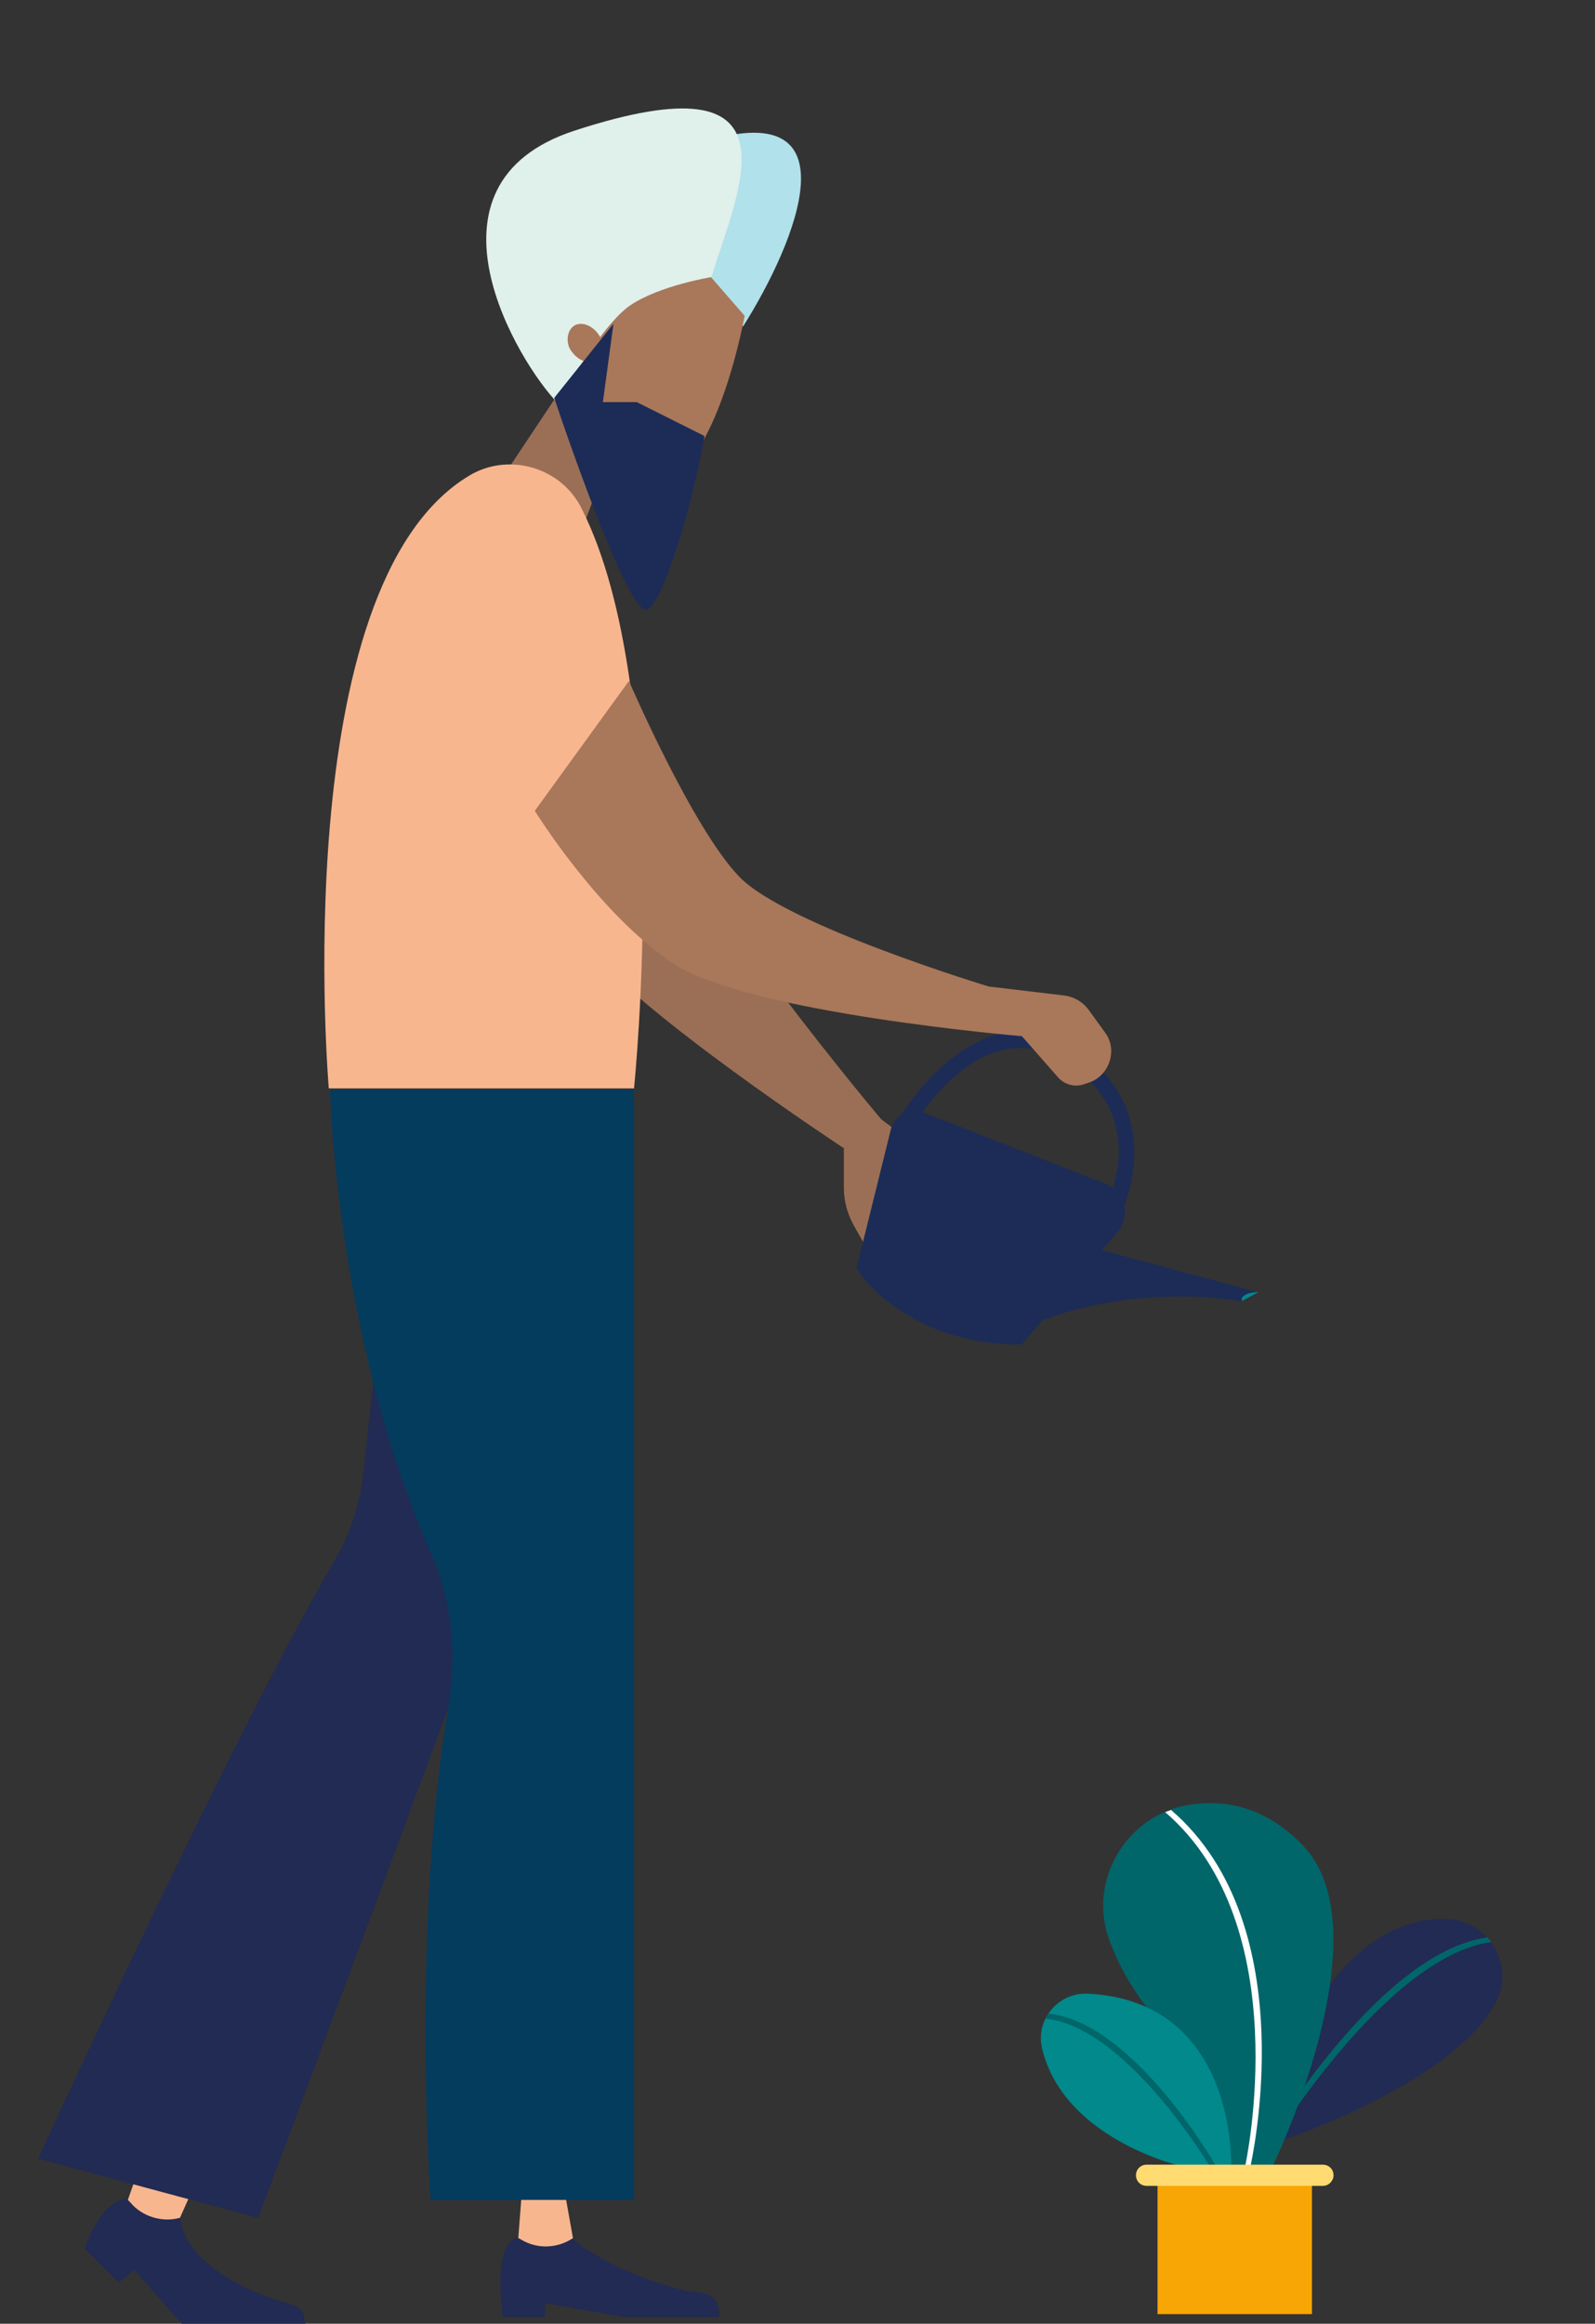 <svg width="377" height="549" viewBox="0 0 377 549" fill="none" xmlns="http://www.w3.org/2000/svg">
<rect x="0" y="0" width="377" height="549" fill="#333333" stroke="none"/>
<g clip-path="url(#clip0)">
<path d="M199.457 271.278C199.457 271.278 150.46 239.091 138.436 223.148C126.412 207.205 119.197 128.391 142.644 171.408C165.79 214.424 208.475 264.66 208.475 264.66L199.457 271.278Z" fill="#9B6F56"/>
<path d="M199.458 271.279V280.604C199.458 283.913 200.36 286.921 201.863 289.628L208.176 300.758L214.188 268.872L208.176 264.36L199.458 271.279Z" fill="#9B6F56"/>
<path d="M175.703 77.024L130.689 87.16C126.203 74.604 126.78 46.377 164.976 33.92C203.171 21.463 188.042 57.466 175.703 77.024Z" fill="#B1E1EA"/>
<path d="M144.749 105.83L137.234 125.985L116.192 116.66L134.829 88.684L144.749 105.83Z" fill="#9B6F56"/>
<path d="M150.524 112.36C153.072 113.608 155.619 114.232 157.53 113.92C170.268 107.056 176 74.608 176 74.608L166.765 64L147.34 65.872L137.15 84.28C134.283 89.272 134.283 95.2 137.15 100.504C140.334 105.808 145.111 109.864 150.524 112.36Z" fill="#A9775A"/>
<path d="M135.837 30.853C190.467 13.062 174.458 44.708 168.159 65.463C168.159 65.463 155.982 67.427 148.992 72.122C142.001 76.817 131.839 95.251 131.839 95.251C122.593 85.831 96.866 43.545 135.837 30.853Z" fill="#E0F0EB"/>
<path d="M136.332 76.651C138.436 76.049 140.841 77.553 142.043 79.96C143.246 82.367 142.344 84.773 140.24 85.375C138.136 85.976 135.731 84.472 134.528 82.066C133.627 79.659 134.528 77.253 136.332 76.651Z" fill="#A9775A"/>
<path d="M297.453 305.271L293.546 307.377V305.271H297.453Z" fill="#01898C"/>
<path d="M241.542 313.994C241.542 313.994 262.884 302.864 293.245 307.376C293.545 305.271 297.153 305.271 297.153 305.271L255.971 294.141L241.542 313.994Z" fill="#1C2C57"/>
<path d="M265.289 286.019C265.289 285.718 276.712 261.954 253.566 247.515C230.72 233.075 212.684 264.059 212.384 264.36L215.69 266.466C216.291 265.263 231.923 238.49 251.762 250.823C271.602 263.157 262.283 282.71 261.983 283.612L265.289 286.019Z" fill="#1C2C57"/>
<path d="M110.781 112.448C67.494 138.619 77.715 257.14 77.715 257.14H149.859C149.859 257.14 159.478 163.888 137.534 120.269C132.724 110.342 120.099 106.733 110.781 112.448Z" fill="#F8B68F"/>
<path d="M202.464 299.555L210.58 266.766C211.482 263.457 215.089 261.351 218.395 262.856L261.381 279.701C265.89 281.506 267.393 287.222 264.086 291.132L241.541 317.604C241.541 317.604 230.72 318.506 218.395 312.791C205.77 306.474 202.464 299.555 202.464 299.555Z" fill="#1C2C57"/>
<path d="M42.545 523.963C42.545 523.963 42.545 536.597 67.795 544.118C72.906 545.622 71.403 547.126 72.304 549.232C63.888 549.232 43.146 549.232 43.146 549.232L31.723 536.297L28.116 539.305L20 531.183C20 531.183 23.908 519.451 30.22 519.451C35.331 521.557 42.545 523.963 42.545 523.963Z" fill="#212B53"/>
<path d="M47.355 513.134L42.546 523.963C38.337 525.166 33.528 523.662 30.822 520.353L30.221 519.752L34.129 508.622L47.355 513.134Z" fill="#F8B68F"/>
<path d="M110.48 390.703C110.48 392.207 61 524 61 524L9 510C9 510 55.17 409.353 79.218 368.442C82.825 362.426 84.93 355.507 85.831 348.588C90.04 307.678 93.046 291.734 93.046 291.734L118.597 384.385L110.48 390.703Z" fill="#212B53"/>
<path d="M126.412 191.563C126.412 191.563 141.442 215.929 159.178 227.66C176.913 239.392 241.542 244.807 241.542 244.807L250.259 254.734C251.762 256.238 253.867 256.839 255.971 256.238L257.774 255.636C262.283 253.831 264.087 248.116 261.381 244.205L257.474 238.79C255.971 236.685 253.867 235.482 251.462 235.181L233.726 233.075C233.726 233.075 185.931 218.636 174.809 207.205C163.687 195.774 148.657 160.879 148.657 160.879L126.412 191.563Z" fill="#A9775A"/>
<path d="M135.13 528.777C135.13 528.777 143.246 536.297 161.582 541.11C165.791 542.013 169.999 540.809 169.999 547.427C161.282 547.427 147.454 547.427 147.454 547.427L128.817 544.118V547.427H118.897C118.897 547.427 116.192 530.883 121.903 528.777C127.615 528.777 135.13 528.777 135.13 528.777Z" fill="#212B53"/>
<path d="M133.326 517.045L135.43 528.777C131.823 531.183 127.013 531.484 123.106 529.078L122.504 528.777L123.406 517.045H133.326Z" fill="#F8B68F"/>
<path d="M149.859 257.14V519.751H101.763C101.763 519.751 97.254 454.475 105.971 403.336C108.075 391.003 106.873 378.068 101.763 366.637C79.218 315.197 78.015 257.441 78.015 257.441H149.859V257.14Z" fill="#043C5E"/>
<path d="M293.881 435C293.881 435 267.906 467.484 271.307 483.572C274.09 497.184 283.058 500.587 290.17 501.825C297.283 503.062 304.704 500.896 309.033 496.875C326.041 480.168 300.684 443.972 293.881 435Z" fill="white"/>
<path d="M293.881 435V502.134C299.756 502.134 305.632 500.278 309.033 496.875C326.041 480.168 300.684 443.972 293.881 435Z" fill="#E0F0EB"/>
<path d="M302.4 505.925C302.4 505.925 343.2 492.425 353.5 473.225C358.4 463.925 351.4 453.125 340.9 453.325C310.1 453.925 298.8 502.825 298.8 502.825L302.4 505.925Z" fill="#212B53"/>
<path d="M299.4 508.625L298.3 508.025C299.4 506.125 325.8 461.225 351.6 457.725L352.5 458.825C327.3 462.225 299.6 508.125 299.4 508.625Z" fill="#00666A"/>
<path d="M271 474.225C266.1 467.725 263.3 461.825 261.7 456.825C257.7 443.125 266.8 428.825 280.9 426.425C288.8 425.125 298.6 426.425 307.7 435.725C327.9 456.125 300.7 512.025 300.7 512.025H291C291 512.025 290.6 500.325 271 474.225Z" fill="#00666A"/>
<path d="M280.1 512.025C280.1 512.025 251.5 505.825 246.3 483.925C244.7 477.125 250.2 470.625 257.2 471.025C292.6 472.825 291 512.025 291 512.025H280.1Z" fill="#01898C"/>
<path d="M295.5 512.125L294.3 511.825C294.4 511.325 306.7 455.025 275.4 428.125L276.8 427.625C308.7 455.025 295.6 511.525 295.5 512.125Z" fill="white"/>
<path d="M286.3 512.325C286.1 512.025 266.3 478.825 247.1 476.925L247.8 475.725C267.6 477.725 286.6 510.325 287.4 511.725L286.3 512.325Z" fill="#00666A"/>
<path d="M310.1 512.025H273.6V546.725H310.1V512.025Z" fill="#F7A605"/>
<path d="M312.7 516.425H271C269.6 516.425 268.5 515.325 268.5 513.925C268.5 512.525 269.6 511.425 271 511.425H312.7C314.1 511.425 315.2 512.525 315.2 513.925C315.2 515.225 314.1 516.425 312.7 516.425Z" fill="#FFDB71"/>
<path d="M131 94L145 76.5L142.5 95H150.5L166.5 103C164.167 117.167 156.5 144.4 152.5 144C148.5 143.6 136.5 110.5 131 94Z" fill="#1C2C57"/>
</g>
<defs>
<clipPath id="clip0">
<rect width="377" height="549" fill="white"/>
</clipPath>
</defs>
</svg>
